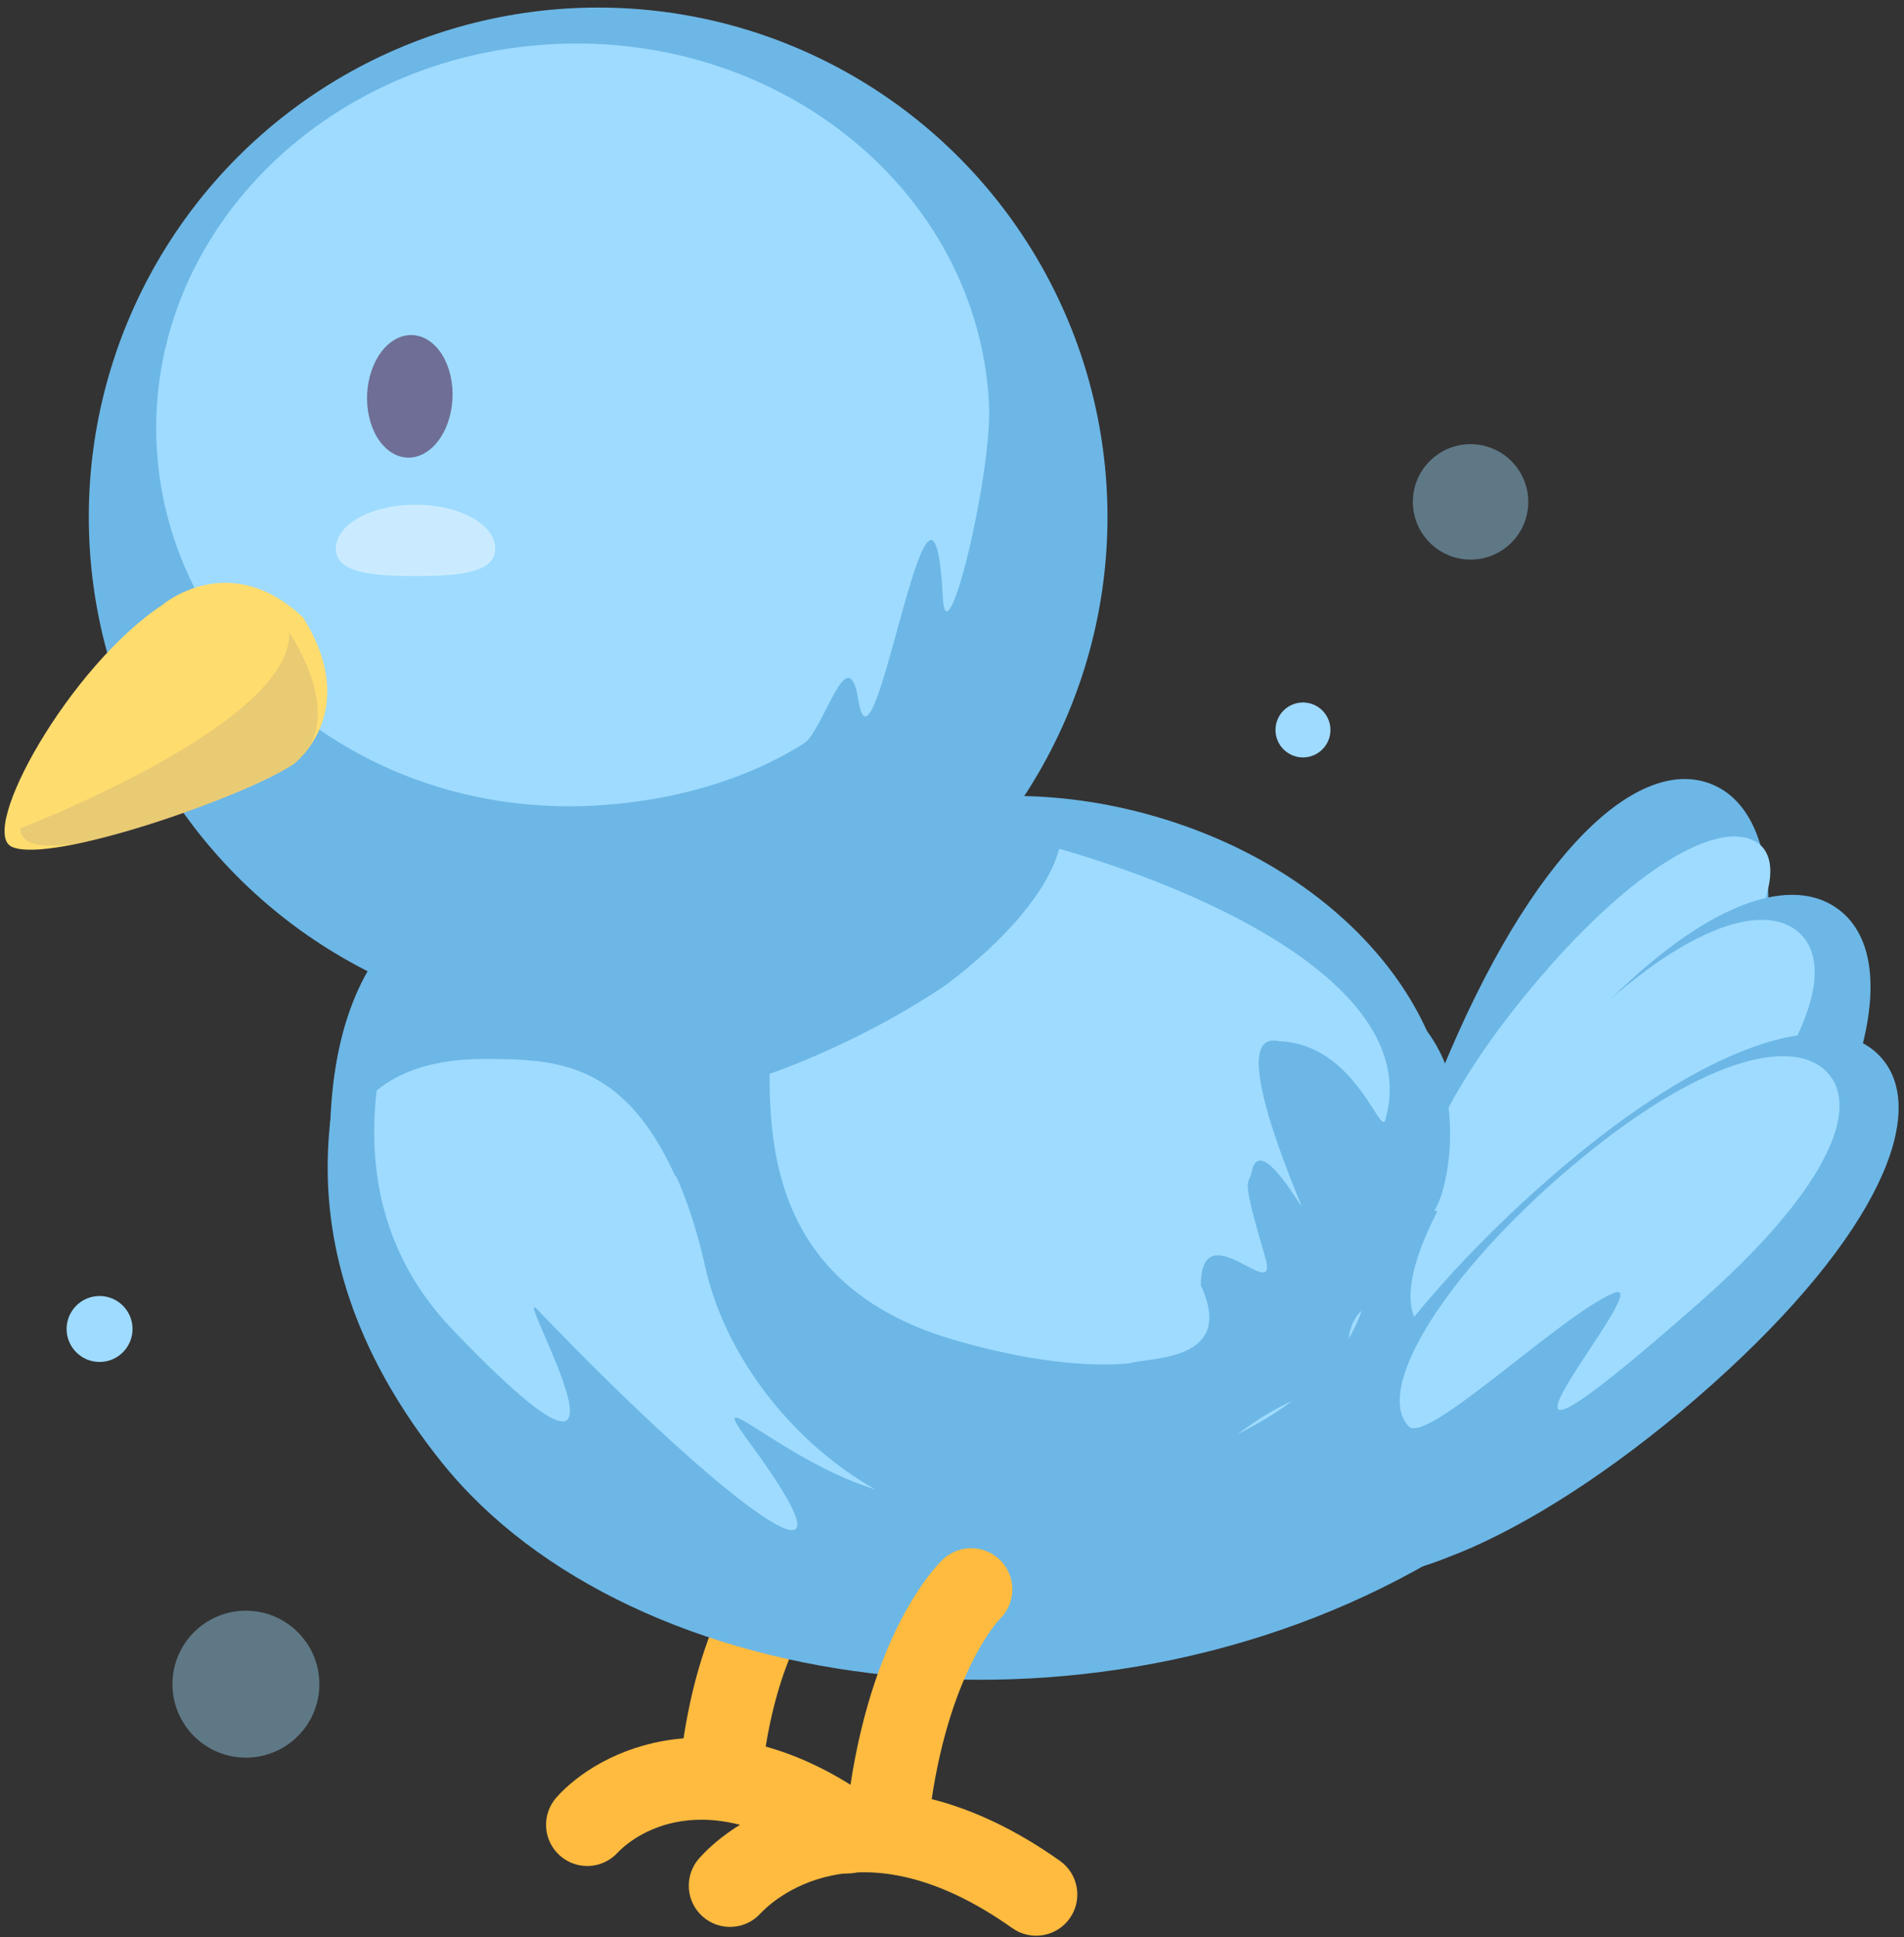 <svg xmlns:xlink="http://www.w3.org/1999/xlink" xmlns="http://www.w3.org/2000/svg" version="1.1" viewBox="0 0 231 235" height="235px" width="231px">
    
    <rect x="0" y="0" width="231" height="235" fill="#333333" stroke="none"/>
    
    <title>Slice 1</title>
    <desc>Created with Sketch.</desc>
    <defs></defs>
    <g fill-rule="evenodd" fill="none" stroke-width="1" stroke="none" id="Page-1">
        <g fill-rule="nonzero" id="bird">
            <g fill="#FFBB3F" transform="translate(66, 185)" id="Group">
                <g id="Shape" transform="translate(16, 0)">
                    <path d="M14.121,5.807 C14.121,5.807 7.262,12.422 5.416,30.187"></path>
                    <path d="M10.65,2.208 C9.813,3.015 2.42,10.64 0.443,29.67 C0.157,32.417 2.153,34.874 4.9,35.16 C7.647,35.443 10.105,33.45 10.39,30.703 C11.984,15.352 17.595,9.403 17.651,9.348 L17.592,9.406 C19.58,7.489 19.637,4.324 17.72,2.339 C15.803,0.348 12.637,0.291 10.65,2.208 Z"></path>
                </g>
                <path id="Shape" d="M8.988,39.681 C8.96,39.713 8.976,39.696 8.947,39.727 C9.873,38.737 18.439,30.373 33.929,41.348 C36.182,42.945 39.303,42.413 40.9,40.16 C42.497,37.905 41.964,34.787 39.712,33.188 C21.104,20 6.588,27.326 1.512,33.041 C-0.322,35.104 -0.135,38.266 1.93,40.1 C3.994,41.933 7.154,41.745 8.988,39.681 Z"></path>
            </g>
            <path fill="#6CB7E6" id="Shape" d="M175.736,188.18 C134.017,213.715 76.694,206.327 53.532,177.32 C23.066,139.165 49.33,104.103 72.638,81.563 C95.947,59.025 109.535,86.349 138.004,115.792 C166.477,145.232 203.391,171.252 175.736,188.18 Z"></path>
            <path fill="#9EDBFF" id="Shape" d="M159.508,167.594 C151.569,175.597 129.673,183.568 110.619,181.611 C98.001,180.314 84.248,165.962 90.834,174.863 C106.088,195.49 89.724,184.435 65.17,158.841 C61.832,155.362 81.668,189.195 54.962,161.356 C31.369,136.762 56.531,98.147 75.519,79.006 C94.507,59.865 105.577,83.069 128.769,108.07 C151.965,133.073 178.496,148.454 159.508,167.594 Z"></path>
            <path fill="#6CB7E6" id="Shape" d="M40.849,150.026 C40.849,150.026 35.848,128.459 58.735,128.459 C67.571,128.459 75.656,128.802 81.979,142.775 L97.457,109.403 C97.457,109.403 32.056,83.538 40.849,150.026 Z"></path>
            <path fill="#6CB7E6" id="Shape" d="M157.708,117.47 L75.225,132.956 C75.225,132.956 81.943,137.359 85.565,153.693 C89.717,172.421 111.883,192.38 136.943,183.549 C143.284,181.316 151.726,169.796 161.704,168.508 C165.721,167.987 160.111,157.858 169.212,157.858 C173.906,157.858 181.698,136.591 173.129,125.081 L157.708,117.47 Z"></path>
            <path fill="#347FAB" id="Shape" d="M160.904,185.465 C160.904,185.465 168.556,189.689 176.679,187.577 C176.679,187.577 180.247,184.808 181.816,183.244 C181.816,183.244 171.164,187.001 160.904,185.465 Z"></path>
            <path fill="#6CB7E6" id="Shape" d="M207.686,95.139 C216.463,98.726 217.68,116.06 206.561,143.264 C195.444,170.469 179.315,189.618 170.54,186.029 C161.764,182.441 163.663,157.48 174.782,130.276 C185.9,103.071 198.907,91.553 207.686,95.139 Z"></path>
            <path fill="#9EDBFF" id="Shape" d="M212.668,101.92 C217.234,104.049 214.54,112.78 203.309,126.375 C176.571,158.729 199.016,124.723 193.746,128.437 C188.475,132.149 176.46,147.958 174.177,146.894 C169.611,144.765 175.248,132.127 186.771,118.666 C198.288,105.204 208.102,99.79 212.668,101.92 Z"></path>
            <path fill="#6CB7E6" id="Shape" d="M222.994,110.272 C230.634,115.887 227.596,132.997 210.187,156.676 C192.777,180.356 172.476,195.001 164.836,189.386 C157.198,183.772 165.115,160.024 182.524,136.344 C199.934,112.663 215.355,104.656 222.994,110.272 Z"></path>
            <path fill="#9EDBFF" id="Shape" d="M218.219,113.098 C222.934,117.254 219.209,127.984 205.842,142.611 C174.024,177.431 201.379,139.169 195.358,142.514 C189.337,145.859 174.92,163.182 172.563,161.104 C167.848,156.953 175.106,141.934 188.77,127.564 C202.438,113.196 213.504,108.944 218.219,113.098 Z"></path>
            <path fill="#6CB7E6" id="Shape" d="M228.216,128.275 C234.07,134.82 228.059,149.754 207.764,167.908 C187.471,186.062 166.27,195.471 160.415,188.926 C154.559,182.381 166.264,162.357 186.557,144.204 C206.852,126.048 222.359,121.731 228.216,128.275 Z"></path>
            <path fill="#9EDBFF" id="Shape" d="M221.676,130.084 C225.977,134.627 221.131,144.845 206.209,157.982 C170.688,189.261 202.088,154.166 195.7,156.888 C189.31,159.612 173.058,175.308 170.909,173.036 C166.609,168.494 175.441,154.39 190.638,141.529 C205.833,128.678 217.376,125.542 221.676,130.084 Z"></path>
            <path fill="#6CB7E6" id="Shape" d="M175.209,143.751 C171.611,158.838 158.736,131.258 159.834,135.73 C160.758,139.504 167.17,155.876 164.121,152.83 C152.892,141.602 161.482,165.853 158.736,165.017 C146.511,161.283 149.693,172.298 144.62,174.246 C135.74,177.647 126.006,177.713 116.877,175.067 C92.426,167.985 81.566,135.72 86.667,118.107 C91.769,100.499 115.725,91.961 140.173,99.044 C164.623,106.121 179.46,125.916 175.209,143.751 Z"></path>
            <path fill="#9EDBFF" id="Shape" d="M168.072,135.847 C167.467,137.938 164.429,126.743 155.32,126.314 C153.775,126.055 149.201,125.126 157.789,145.996 C158.603,147.975 152.885,137.083 151.865,142.136 C151.486,144.013 150.45,142.136 153.495,152.506 C155.305,158.67 145.693,146.687 145.693,155.938 C149.99,165.202 139.56,164.611 136.982,165.39 C130.423,165.994 122.431,164.483 115.865,162.579 C94.993,156.531 93.363,140.945 93.363,130.266 C93.363,130.266 104.865,126.407 115.579,118.912 C111.438,121.662 125.945,112.493 128.507,102.955 C149.376,108.996 172.426,120.813 168.072,135.847 Z"></path>
            <circle r="61.796" cy="62.714" cx="72.568" fill="#6CB7E6" id="Oval"></circle>
            <path fill="#9EDBFF" id="Shape" d="M119.988,48.928 C120.435,57.388 114.81,80.553 114.386,72.489 C113.092,47.937 106.084,97.045 104.147,84.966 C102.881,77.07 99.931,88.684 97.517,90.197 C90.27,94.75 81.322,97.252 71.932,97.736 C44.046,99.181 20.352,79.673 19.008,54.161 C17.668,28.648 39.183,6.797 67.067,5.352 C94.953,3.906 118.646,23.417 119.988,48.928 Z"></path>
            <path fill="#6E6E96" id="Shape" d="M54.467,44.872 C55.623,48.568 54.436,53.013 51.817,54.784 C49.198,56.558 46.135,54.993 44.976,51.289 C43.816,47.589 45.004,43.145 47.626,41.373 C50.249,39.603 53.309,41.158 54.467,44.872 Z"></path>
            <path fill="#FFDC6E" id="Shape" d="M35.624,92.695 C29.503,96.744 6.155,104.871 1.439,102.727 C-2.707,100.844 8.393,80.858 19.695,73.382 C19.695,73.382 27.811,66.422 36.79,74.929 C43.976,86.446 35.624,92.695 35.624,92.695 Z"></path>
            <path opacity="0.15" fill="#6E6E96" id="Shape" d="M2.459,100.479 C2.459,100.479 35.49,87.853 35.093,76.721 C35.093,76.721 43.433,88.767 34.262,93.51 C25.091,98.253 2.459,106.469 2.459,100.479 Z"></path>
            <g fill="#FFBB3F" transform="translate(83, 187)" id="Group">
                <g id="Shape" transform="translate(19, 0)">
                    <path d="M15.824,5.807 C15.824,5.807 7.755,13.589 5.585,34.486"></path>
                    <path d="M12.354,2.208 C11.393,3.134 2.905,11.895 0.612,33.969 C0.327,36.716 2.322,39.173 5.069,39.459 C7.816,39.744 10.274,37.749 10.559,35.002 C12.487,16.439 19.229,9.471 19.295,9.403 C21.283,7.486 21.34,4.321 19.423,2.336 C17.506,0.348 14.341,0.291 12.354,2.208 Z"></path>
                </g>
                <path id="Shape" d="M9.305,45.071 C9.282,45.097 9.295,45.085 9.271,45.109 C10.408,43.882 20.925,33.51 39.814,46.897 C42.068,48.496 45.187,47.962 46.785,45.709 C48.382,43.456 47.849,40.336 45.597,38.737 C24.216,23.588 7.618,31.912 1.827,38.428 C-0.007,40.492 0.18,43.653 2.245,45.487 C4.311,47.323 7.471,47.135 9.305,45.071 Z"></path>
            </g>
            <path opacity="0.45" fill="#FFFFFF" id="Shape" d="M60.08,66.549 C60.08,69.494 55.752,69.882 50.413,69.882 C45.074,69.882 40.746,69.494 40.746,66.549 C40.746,63.603 45.074,61.216 50.413,61.216 C55.752,61.216 60.08,63.603 60.08,66.549 Z"></path>
            <circle r="7" cy="60.882" cx="178.414" opacity="0.41" fill="#9EDBFF" id="Oval"></circle>
            <circle r="4" cy="161.216" cx="12.08" fill="#9EDBFF" id="Oval"></circle>
            <circle r="3.333" cy="88.549" cx="158.081" fill="#9EDBFF" id="Oval"></circle>
            <circle r="8.912" cy="204.304" cx="29.835" opacity="0.41" fill="#9EDBFF" id="Oval"></circle>
        </g>
    </g>
</svg>